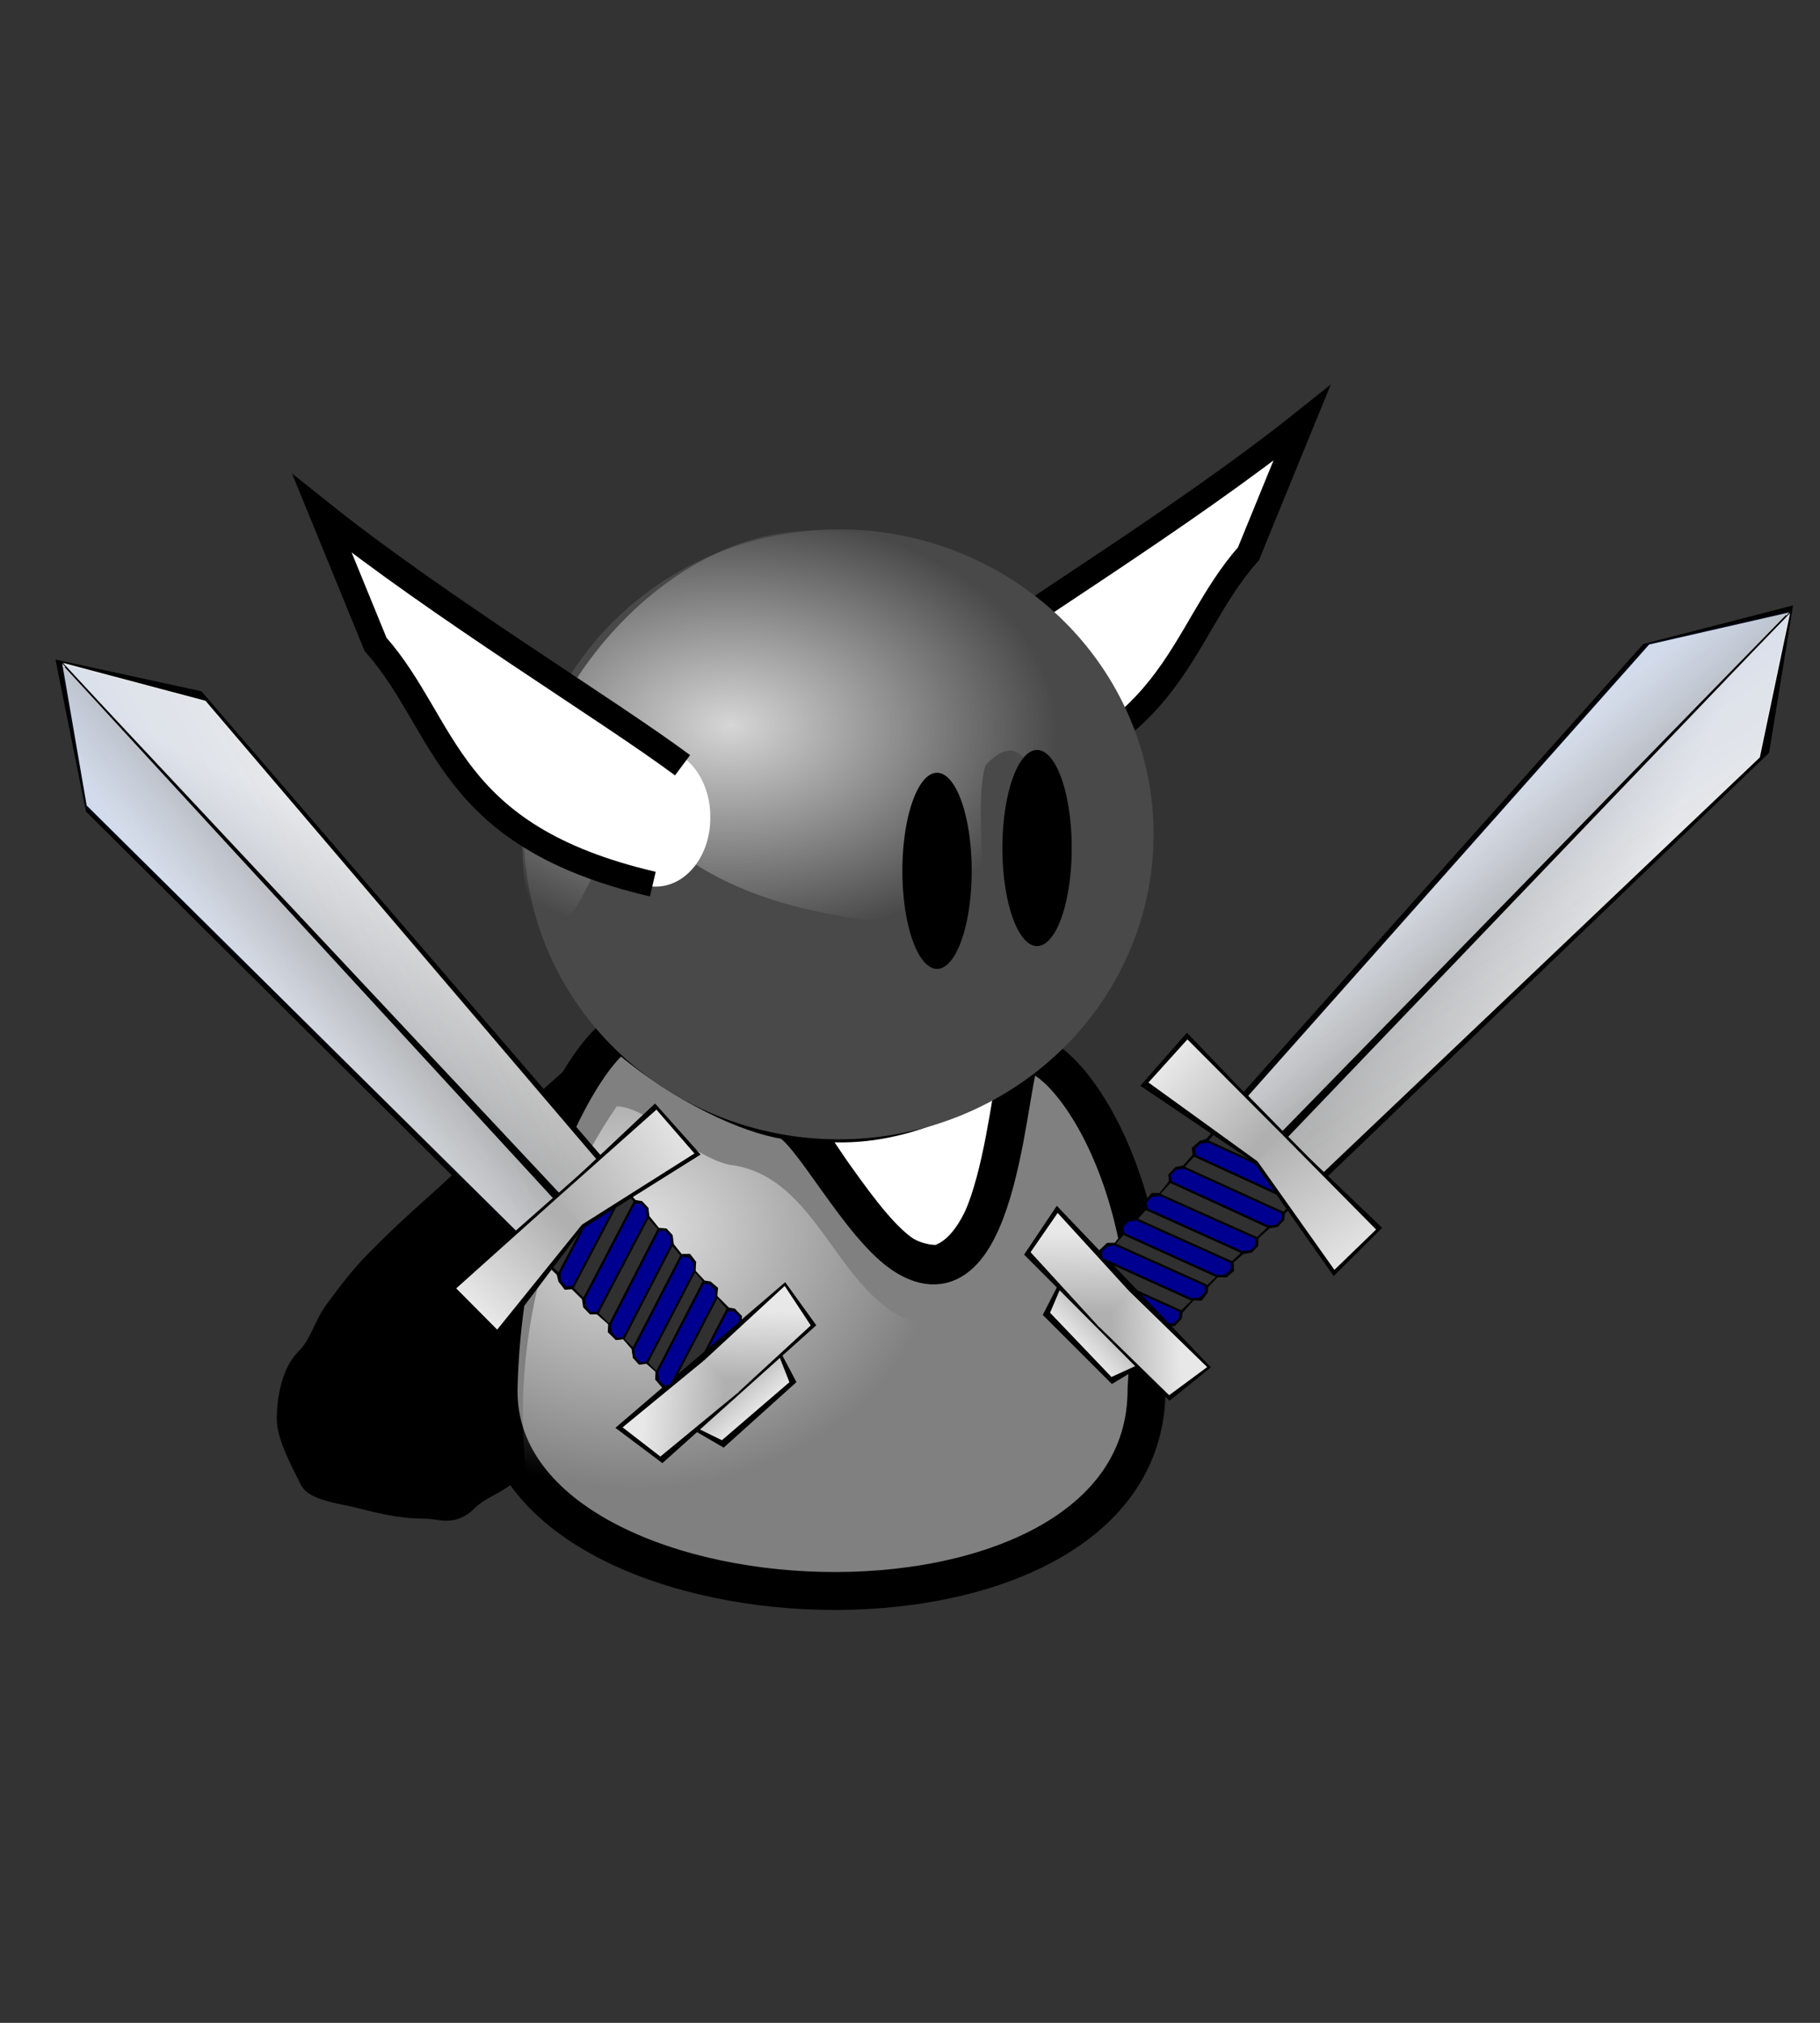 <?xml version="1.0" encoding="UTF-8" standalone="no"?>
<!-- Created with Inkscape (http://www.inkscape.org/) -->
<svg
   xmlns:dc="http://purl.org/dc/elements/1.1/"
   xmlns:cc="http://web.resource.org/cc/"
   xmlns:rdf="http://www.w3.org/1999/02/22-rdf-syntax-ns#"
   xmlns:svg="http://www.w3.org/2000/svg"
   xmlns="http://www.w3.org/2000/svg"
   xmlns:xlink="http://www.w3.org/1999/xlink"
   xmlns:sodipodi="http://sodipodi.sourceforge.net/DTD/sodipodi-0.dtd"
   xmlns:inkscape="http://www.inkscape.org/namespaces/inkscape"
   height="200"
   id="svg2801"
   inkscape:export-filename="/home/Krug/Projekte/Icon-Sets/set2/png/8a.png"
   inkscape:export-xdpi="72.000000"
   inkscape:export-ydpi="72.000000"
   inkscape:version="0.45.1"
   sodipodi:docbase="/media/sda3/workspace/hmm2000/src/sprites"
   sodipodi:docname="lordofwar.svg"
   sodipodi:version="0.32"
   width="180"
   inkscape:output_extension="org.inkscape.output.svg.inkscape"
   version="1.0">
  <rect width="100%" height="100%" fill="#333333" stroke="none"/>
  <defs
     id="defs2803">
    <linearGradient
       id="linearGradient4384">
      <stop
         id="stop4385"
         offset="0"
         style="stop-color:#ffffff;stop-opacity:0.775;" />
      <stop
         id="stop4386"
         offset="1"
         style="stop-color:#ffffff;stop-opacity:0;" />
    </linearGradient>
    <linearGradient
       id="linearGradient4376">
      <stop
         id="stop4377"
         offset="0"
         style="stop-color:#000000;stop-opacity:0.526;" />
      <stop
         id="stop4378"
         offset="1"
         style="stop-color:#000000;stop-opacity:0;" />
    </linearGradient>
    <linearGradient
       id="linearGradient4362">
      <stop
         id="stop4363"
         offset="0"
         style="stop-color:#ffffff;stop-opacity:0.667;" />
      <stop
         id="stop4364"
         offset="1"
         style="stop-color:#ffffff;stop-opacity:0;" />
    </linearGradient>
    <linearGradient
       id="linearGradient4358">
      <stop
         id="stop4359"
         offset="0"
         style="stop-color:#000;stop-opacity:1;" />
      <stop
         id="stop4360"
         offset="1"
         style="stop-color:#fff;stop-opacity:1;" />
    </linearGradient>
    <linearGradient
       id="linearGradient2860"
       inkscape:collect="always"
       x1="52.12"
       x2="51.493"
       xlink:href="#linearGradient4376"
       y1="45.501"
       y2="58.102"
       gradientTransform="matrix(1.099,0,0,0.91,20,36)"
       gradientUnits="userSpaceOnUse" />
    <radialGradient
       cx="42.425"
       cy="29.482"
       fx="42.672"
       fy="29.104"
       id="radialGradient2862"
       inkscape:collect="always"
       r="26.432"
       xlink:href="#linearGradient4384"
       gradientTransform="matrix(1.234,0,0,0.81,19.608,48.144)"
       gradientUnits="userSpaceOnUse" />
    <radialGradient
       cx="39.884"
       cy="91.885"
       fx="39.52"
       fy="91.03"
       id="radialGradient2865"
       inkscape:collect="always"
       r="27.349"
       xlink:href="#linearGradient4384"
       gradientTransform="matrix(1.095,0,0,0.913,19.217,38.35)"
       gradientUnits="userSpaceOnUse" />
    <linearGradient
       y2="155.444"
       y1="10.073"
       xlink:href="#linearGradient2199"
       x2="556.42"
       x1="423.394"
       inkscape:collect="always"
       id="linearGradient2202"
       gradientTransform="scale(0.464,2.156)"
       gradientUnits="userSpaceOnUse" />
    <linearGradient
       y2="685.193"
       y1="697.501"
       xlink:href="#linearGradient2180"
       x2="177.237"
       x1="151.102"
       inkscape:collect="always"
       id="linearGradient2194"
       gradientTransform="scale(1.495,0.669)"
       gradientUnits="userSpaceOnUse" />
    <linearGradient
       y2="673.501"
       y1="687.357"
       xlink:href="#linearGradient2180"
       x2="118.722"
       x1="147.873"
       inkscape:collect="always"
       id="linearGradient2192"
       gradientTransform="scale(1.463,0.684)"
       gradientUnits="userSpaceOnUse" />
    <linearGradient
       y2="541.288"
       y1="537.138"
       xlink:href="#linearGradient2180"
       x2="193.428"
       x1="145.819"
       inkscape:collect="always"
       id="linearGradient2190"
       gradientTransform="scale(1.509,0.663)"
       gradientUnits="userSpaceOnUse" />
    <linearGradient
       y2="522.718"
       y1="521.995"
       xlink:href="#linearGradient2180"
       x2="106.52"
       x1="143.798"
       inkscape:collect="always"
       id="linearGradient2188"
       gradientTransform="scale(1.504,0.665)"
       gradientUnits="userSpaceOnUse" />
    <linearGradient
       y2="822.546"
       y1="786.663"
       xlink:href="#linearGradient2180"
       x2="130.541"
       x1="130.541"
       inkscape:collect="always"
       id="linearGradient2186"
       gradientTransform="scale(1.694,0.59)"
       gradientUnits="userSpaceOnUse" />
    <linearGradient
       y2="34.009"
       y1="103.763"
       xlink:href="#linearGradient2180"
       x2="571.417"
       x1="676.048"
       inkscape:collect="always"
       id="linearGradient2185"
       gradientTransform="scale(0.332,3.012)"
       gradientUnits="userSpaceOnUse" />
    <linearGradient
       y2="17.733"
       y1="107.832"
       xlink:href="#linearGradient2180"
       x2="692.384"
       x1="666.226"
       inkscape:collect="always"
       id="linearGradient2183"
       gradientTransform="scale(0.332,3.012)"
       gradientUnits="userSpaceOnUse" />
    <linearGradient
       id="linearGradient2180">
      <stop
         style="stop-color:#b0b0b0;stop-opacity:1;"
         offset="0"
         id="stop2181" />
      <stop
         style="stop-color:#e8e8e9;stop-opacity:1;"
         offset="1"
         id="stop2182" />
    </linearGradient>
    <linearGradient
       id="linearGradient2199">
      <stop
         style="stop-color:#0163ff;stop-opacity:0.101;"
         offset="0"
         id="stop2200" />
      <stop
         style="stop-color:#ffffff;stop-opacity:0;"
         offset="1"
         id="stop2201" />
    </linearGradient>
    <linearGradient
       inkscape:collect="always"
       xlink:href="#linearGradient2180"
       id="linearGradient8285"
       gradientUnits="userSpaceOnUse"
       gradientTransform="scale(0.332,3.012)"
       x1="676.048"
       y1="103.763"
       x2="571.417"
       y2="34.009" />
    <linearGradient
       inkscape:collect="always"
       xlink:href="#linearGradient2180"
       id="linearGradient8287"
       gradientUnits="userSpaceOnUse"
       gradientTransform="scale(1.694,0.59)"
       x1="130.541"
       y1="786.663"
       x2="130.541"
       y2="822.546" />
    <linearGradient
       inkscape:collect="always"
       xlink:href="#linearGradient2180"
       id="linearGradient8289"
       gradientUnits="userSpaceOnUse"
       gradientTransform="scale(1.495,0.669)"
       x1="151.102"
       y1="697.501"
       x2="177.237"
       y2="685.193" />
    <linearGradient
       inkscape:collect="always"
       xlink:href="#linearGradient2180"
       id="linearGradient8291"
       gradientUnits="userSpaceOnUse"
       gradientTransform="scale(0.332,3.012)"
       x1="666.226"
       y1="107.832"
       x2="692.384"
       y2="17.733" />
    <linearGradient
       inkscape:collect="always"
       xlink:href="#linearGradient2199"
       id="linearGradient8293"
       gradientUnits="userSpaceOnUse"
       gradientTransform="scale(0.464,2.156)"
       x1="423.394"
       y1="10.073"
       x2="556.42"
       y2="155.444" />
    <linearGradient
       inkscape:collect="always"
       xlink:href="#linearGradient2180"
       id="linearGradient8295"
       gradientUnits="userSpaceOnUse"
       gradientTransform="scale(1.509,0.663)"
       x1="145.819"
       y1="537.138"
       x2="193.428"
       y2="541.288" />
    <linearGradient
       inkscape:collect="always"
       xlink:href="#linearGradient2180"
       id="linearGradient8297"
       gradientUnits="userSpaceOnUse"
       gradientTransform="scale(1.504,0.665)"
       x1="143.798"
       y1="521.995"
       x2="106.52"
       y2="522.718" />
    <linearGradient
       inkscape:collect="always"
       xlink:href="#linearGradient2180"
       id="linearGradient8299"
       gradientUnits="userSpaceOnUse"
       gradientTransform="scale(1.463,0.684)"
       x1="147.873"
       y1="687.357"
       x2="118.722"
       y2="673.501" />
  </defs>
  <sodipodi:namedview
     bordercolor="#666666"
     borderopacity="1.0"
     id="base"
     inkscape:cx="172.53524"
     inkscape:cy="118.0424"
     inkscape:pageopacity="0.0"
     inkscape:pageshadow="2"
     inkscape:window-height="828"
     inkscape:window-width="1440"
     inkscape:window-x="0"
     inkscape:window-y="47"
     inkscape:zoom="1.805"
     pagecolor="#ffffff"
     width="180px"
     height="200px"
     inkscape:current-layer="svg2801" />
  <path
     sodipodi:type="arc"
     style="fill:#ffffff;fill-opacity:1;fill-rule:nonzero;stroke:none;stroke-width:3.1;stroke-miterlimit:4;stroke-dasharray:none;stroke-opacity:1"
     id="path6291"
     sodipodi:cx="58.860275"
     sodipodi:cy="80.810394"
     sodipodi:rx="5.3865476"
     sodipodi:ry="6.7576685"
     d="M 64.247 80.81 A 5.387 6.758 0 1 1  53.474,80.81 A 5.387 6.758 0 1 1  64.247 80.81 z"
     transform="matrix(-1,0,0,1,154.615,-8.954)" />
  <path
     style="fill:#ffffff;fill-rule:evenodd;stroke:#000000;stroke-width:2.4;stroke-linecap:butt;stroke-linejoin:miter;stroke-miterlimit:4;stroke-dasharray:none;stroke-opacity:1"
     d="M 93.11,66.707 C 100.49,61.214 117.087,51.14 128.759,41.831 L 123.471,54.759 C 116.31,62.861 116.531,73.689 96.048,78.46"
     id="path6293"
     sodipodi:nodetypes="cccc" />
  <path
     style="fill:#000000;fill-rule:evenodd;stroke:#000000;stroke-width:3.1;stroke-linecap:butt;stroke-linejoin:miter;stroke-miterlimit:4;stroke-dasharray:none;stroke-opacity:1"
     d="M 60.227,104.274 C 58.933,105.247 54.488,108.799 52.194,111.476 C 50.584,113.355 48.701,114.416 46.931,116.186 C 44.369,118.747 41.516,121.046 38.898,123.665 C 38.436,124.126 37.974,124.588 37.512,125.05 C 35.99,126.572 34.759,128.26 33.634,129.759 C 32.371,131.443 32.208,133.125 30.587,134.745 C 29.398,135.934 28.925,138.352 28.925,140.285 C 28.925,141.885 30.313,144.445 31.141,146.102 C 31.511,146.843 34.565,147.305 35.296,147.488 C 37.524,148.044 39.495,148.596 41.945,148.596 C 43.667,148.596 44.53,149.335 45.823,148.042 C 47.214,146.651 48.96,146.29 50.255,144.994 C 50.49,144.759 50.809,144.625 51.086,144.44"
     id="path2333" />
  <path
     d="M 78.308,110.504 C 83.057,115.688 86.08,124.975 92.772,124.975 C 99.248,123.175 100.112,107.769 100.976,104.457 C 93.636,109.497 86.08,112.376 78.308,110.504 z "
     id="path9383"
     sodipodi:nodetypes="cccc"
     style="fill:#ffffff;fill-opacity:1;fill-rule:evenodd;stroke:#000000;stroke-width:3.75;stroke-linecap:round;stroke-linejoin:round;stroke-miterlimit:4;stroke-opacity:1" />
  <path
     d="M 211.219 70.291 A 60.942 57.825 0 1 1  89.335,70.291 A 60.942 57.825 0 1 1  211.219 70.291 z"
     id="path3713"
     sodipodi:cx="150.27701"
     sodipodi:cy="70.290855"
     sodipodi:rx="60.94183"
     sodipodi:ry="57.825485"
     sodipodi:type="arc"
     style="fill:#f0cfa7;fill-opacity:1;fill-rule:evenodd;stroke:#000000;stroke-width:8.504;stroke-linecap:round;stroke-linejoin:round;stroke-miterlimit:4;stroke-opacity:1"
     transform="matrix(0.441,0,0,0.441,16.251,54.082)" />
  <path
     d="M 49.31,137.311 C 48.919,162.507 113.548,165.389 113.392,137.311 C 114.937,114.982 103.832,102.287 101.072,104.445 C 99.671,105.541 99.15,129.881 89.682,124.282 C 85.079,121.56 79.931,111.105 77.678,110.759 C 74.279,110.235 67.77,107.483 61.793,102.332 C 60.224,100.981 49.839,114.871 49.31,137.311 z "
     id="path4369"
     sodipodi:nodetypes="ccssssc"
     style="fill:#808080;fill-opacity:1;fill-rule:evenodd;stroke:#000000;stroke-width:3.75;stroke-linecap:round;stroke-linejoin:round;stroke-miterlimit:4;stroke-opacity:1" />
  <path
     d="M 99.871,66.629 C 99.497,67.473 99.331,71.97 98.996,83.285 C 98.887,86.963 65.867,82.285 63.277,73.379 C 60.499,79.828 57.804,82.08 55.621,81.879 C 55.432,83.099 55.246,84.329 55.246,85.598 C 55.246,99.677 67.291,111.098 82.121,111.098 C 96.952,111.098 108.965,99.677 108.965,85.598 C 108.965,85.214 108.858,84.853 108.84,84.473 C 103.442,81.729 101.355,69.55 100.34,66.973 C 100.195,66.845 100.019,66.754 99.871,66.629 z "
     id="path2856"
     style="fill:url(#linearGradient2860);fill-opacity:1;fill-rule:evenodd;stroke:none;stroke-width:8.504;stroke-linecap:round;stroke-linejoin:round;stroke-miterlimit:4;stroke-opacity:1" />
  <g
     transform="matrix(0.149,0.152,-0.146,0.151,144.343,25.94)"
     id="g2841">
    <path
       style="fill:#000000;fill-opacity:1;fill-rule:evenodd;stroke:#000000;stroke-width:0.781pt;stroke-linecap:butt;stroke-linejoin:miter;stroke-opacity:1"
       sodipodi:nodetypes="cccccc"
       id="path913"
       d="M 185.211,64.144 L 196.428,348.209 L 250.597,347.146 L 261.357,57.672 L 222.311,1.839 L 185.211,64.144 z " />
    <path
       style="fill:url(#linearGradient2185);fill-opacity:1;fill-rule:evenodd;stroke:none;stroke-width:1pt;stroke-linecap:butt;stroke-linejoin:miter;stroke-opacity:1"
       sodipodi:nodetypes="ccccc"
       id="path1556"
       d="M 186.821,62.143 L 198.61,345.796 L 224.455,345.796 L 223.321,4.388 L 186.821,62.143 z " />
    <path
       style="fill:#000000;fill-opacity:1;fill-rule:evenodd;stroke:#000000;stroke-width:0.781pt;stroke-linecap:butt;stroke-linejoin:miter;stroke-opacity:1"
       sodipodi:nodetypes="ccccc"
       id="path2830"
       d="M 194.132,463.612 L 201.121,486.598 L 245.739,486.139 L 251.338,464.855 L 194.132,463.612 z " />
    <path
       style="fill:url(#linearGradient2186);fill-opacity:1;fill-rule:evenodd;stroke:none;stroke-width:0.781pt;stroke-linecap:butt;stroke-linejoin:miter;stroke-opacity:1"
       sodipodi:nodetypes="ccccc"
       id="path1553"
       d="M 195.209,465.048 L 202.464,483.958 L 243.725,484.483 L 250.979,465.573 L 195.209,465.048 z " />
    <path
       style="fill:#000000;fill-opacity:1;fill-rule:evenodd;stroke:#000000;stroke-width:0.96pt;stroke-linecap:butt;stroke-linejoin:miter;stroke-opacity:1"
       sodipodi:nodetypes="ccccccccccccccccccccccccccccccccccccccccccccccccccccccccc"
       id="path2832"
       d="M 197.705,347.222 L 199.192,374.253 L 197.59,377.253 L 197.205,381.638 L 199.703,383.578 L 200.049,390.753 L 197.933,393.972 L 198.03,398.261 L 200.299,400.326 L 201.058,407.91 L 201.027,407.91 L 198.429,410.52 L 198.621,415.066 L 201.371,417.066 L 201.183,423.847 L 198.873,427.323 L 198.777,431.003 L 201.527,433.003 L 202.152,439.347 L 199.556,442.054 L 199.364,446.823 L 202.402,448.535 L 202.496,448.503 L 202.527,449.535 L 218.496,449.816 L 203.433,455.691 L 201.027,458.878 L 201.027,462.847 L 203.777,464.847 L 241.527,450.253 L 245.121,450.316 L 245.183,448.691 L 247.842,446.107 L 247.746,441.753 L 246.073,439.535 L 245.777,431.253 L 248.571,428.725 L 248.09,424.628 L 246.378,422.467 L 246.34,415.566 L 249.405,412.669 L 249.789,408.508 L 246.902,405.91 L 247.383,399.511 L 249.808,395.972 L 249.808,392.196 L 247.402,389.597 L 247.912,382.071 L 250.152,378.847 L 250.152,374.878 L 248.321,372.566 L 248.121,364.878 L 250.84,361.722 L 250.84,357.753 L 248.465,355.41 L 248.746,347.128 L 197.705,347.222 z " />
    <path
       style="fill:#303030;fill-opacity:1;fill-rule:evenodd;stroke:none;stroke-width:0.96pt;stroke-linecap:butt;stroke-linejoin:miter;stroke-opacity:1"
       sodipodi:nodetypes="ccccc"
       id="path1545"
       d="M 198.837,346.603 L 202.464,449.803 L 245.085,450.597 L 248.712,347.396 L 198.837,346.603 z " />
    <path
       style="fill:#000090;fill-opacity:1;fill-rule:evenodd;stroke:#000000;stroke-width:0.781pt;stroke-linecap:butt;stroke-linejoin:miter;stroke-opacity:1"
       sodipodi:nodetypes="ccccccccc"
       id="path2206"
       d="M 200.29,383.504 L 248.053,365.192 L 250.802,362.007 L 250.802,358.026 L 248.397,355.637 L 199.946,374.348 L 197.541,377.532 L 197.541,381.513 L 200.29,383.504 z " />
    <path
       style="fill:#000090;fill-opacity:1;fill-rule:evenodd;stroke:#000000;stroke-width:0.781pt;stroke-linecap:butt;stroke-linejoin:miter;stroke-opacity:1"
       sodipodi:nodetypes="ccccccccc"
       id="path2208"
       d="M 203.726,465.112 L 244.961,449.189 L 247.71,446.004 L 247.71,442.023 L 245.304,439.634 L 203.382,455.956 L 200.977,459.141 L 200.977,463.122 L 203.726,465.112 z " />
    <path
       style="fill:#000000;fill-opacity:1;fill-rule:evenodd;stroke:#000000;stroke-width:0.781pt;stroke-linecap:butt;stroke-linejoin:miter;stroke-opacity:1"
       sodipodi:nodetypes="ccccc"
       id="path1550"
       d="M 170.79,446.963 L 175.448,473.007 L 270.363,472.236 L 273.272,448.379 L 170.79,446.963 z " />
    <path
       style="fill:#000090;fill-opacity:1;fill-rule:evenodd;stroke:#000000;stroke-width:0.781pt;stroke-linecap:butt;stroke-linejoin:miter;stroke-opacity:1"
       sodipodi:nodetypes="ccccccccc"
       id="path2207"
       d="M 202.351,448.791 L 245.304,432.071 L 248.053,428.886 L 248.053,424.905 L 245.648,422.517 L 202.008,439.634 L 199.602,442.819 L 199.602,446.8 L 202.351,448.791 z " />
    <path
       style="fill:#000090;fill-opacity:1;fill-rule:evenodd;stroke:#000000;stroke-width:0.781pt;stroke-linecap:butt;stroke-linejoin:miter;stroke-opacity:1"
       id="path2203"
       d="M 201.492,433.265 L 246.507,415.749 L 249.256,412.564 L 249.256,408.583 L 246.851,406.195 L 201.149,424.109 L 198.743,427.294 L 198.743,431.275 L 201.492,433.265 z " />
    <path
       style="fill:#000090;fill-opacity:1;fill-rule:evenodd;stroke:#000000;stroke-width:0.781pt;stroke-linecap:butt;stroke-linejoin:miter;stroke-opacity:1"
       sodipodi:nodetypes="ccccccccc"
       id="path2204"
       d="M 201.32,417.341 L 247.023,399.427 L 249.772,396.243 L 249.772,392.262 L 247.366,389.873 L 200.977,408.185 L 198.571,411.37 L 198.571,415.351 L 201.32,417.341 z " />
    <path
       style="fill:#000090;fill-opacity:1;fill-rule:evenodd;stroke:#000000;stroke-width:0.781pt;stroke-linecap:butt;stroke-linejoin:miter;stroke-opacity:1"
       sodipodi:nodetypes="ccccccccc"
       id="path2205"
       d="M 200.633,400.224 L 247.366,382.309 L 250.115,379.125 L 250.115,375.144 L 247.71,372.755 L 200.29,391.067 L 197.884,394.252 L 197.884,398.233 L 200.633,400.224 z " />
    <path
       style="fill:url(#linearGradient2194);fill-opacity:1;fill-rule:evenodd;stroke:none;stroke-width:1pt;stroke-linecap:butt;stroke-linejoin:miter;stroke-opacity:1"
       sodipodi:nodetypes="ccccc"
       id="path2193"
       d="M 272.517,449.027 L 268.889,471.089 L 222.717,472.126 L 220.922,450.244 L 272.517,449.027 z " />
    <path
       style="fill:url(#linearGradient2183);fill-opacity:1;fill-rule:evenodd;stroke:none;stroke-width:1pt;stroke-linecap:butt;stroke-linejoin:miter;stroke-opacity:1"
       sodipodi:nodetypes="ccccc"
       id="path2184"
       d="M 260.274,62.143 L 248.486,345.796 L 222.641,345.796 L 223.774,4.388 L 260.274,62.143 z " />
    <path
       style="fill:url(#linearGradient2202);fill-opacity:1;fill-rule:evenodd;stroke:none;stroke-width:1pt;stroke-linecap:butt;stroke-linejoin:miter;stroke-opacity:1"
       id="path2196"
       d="M 222.596,4.208 L 186.096,61.989 L 197.885,345.642 L 221.916,345.642 L 223.73,345.642 L 247.761,345.642 L 259.55,61.989 L 223.05,4.208 L 222.823,72.495 L 222.596,4.208 z " />
    <path
       style="fill:#000000;fill-opacity:1;fill-rule:evenodd;stroke:#000000;stroke-width:0.781pt;stroke-linecap:butt;stroke-linejoin:miter;stroke-opacity:1"
       sodipodi:nodetypes="ccccccc"
       id="path1543"
       d="M 158.28,346.135 L 159.812,378.137 L 221.961,365.323 L 284.875,375.85 L 285.47,344.785 L 222.414,346.859 L 158.28,346.135 z " />
    <path
       style="fill:url(#linearGradient2190);fill-opacity:1;fill-rule:evenodd;stroke:none;stroke-width:1pt;stroke-linecap:butt;stroke-linejoin:miter;stroke-opacity:1"
       sodipodi:nodetypes="ccccc"
       id="path2189"
       d="M 284.532,346.859 L 283.625,374.174 L 222.636,364.229 L 222.32,347.131 L 284.532,346.859 z " />
    <path
       style="fill:url(#linearGradient2188);fill-opacity:1;fill-rule:evenodd;stroke:none;stroke-width:1pt;stroke-linecap:butt;stroke-linejoin:miter;stroke-opacity:1"
       sodipodi:nodetypes="ccccc"
       id="path2187"
       d="M 160.07,347.647 L 160.976,374.962 L 223.056,364.252 L 222.641,347.122 L 160.07,347.647 z " />
    <path
       style="fill:url(#linearGradient2192);fill-opacity:1;fill-rule:evenodd;stroke:none;stroke-width:1pt;stroke-linecap:butt;stroke-linejoin:miter;stroke-opacity:1"
       sodipodi:nodetypes="ccccc"
       id="path2191"
       d="M 172.765,448.502 L 176.393,470.563 L 223.432,472.183 L 221.499,450.223 L 172.765,448.502 z " />
    <path
       style="fill:#000000;fill-opacity:1;fill-rule:evenodd;stroke:none;stroke-width:3.75;stroke-linecap:butt;stroke-linejoin:round;stroke-miterlimit:4;stroke-opacity:1"
       sodipodi:nodetypes="ccccc"
       id="path2195"
       d="M 223,6.375 L 221.438,346 L 225.188,346 L 223.625,6.688 L 223,6.375 z " />
  </g>
  <path
     sodipodi:type="arc"
     style="opacity:1;fill:#494949;fill-opacity:1;fill-rule:nonzero;stroke:none;stroke-width:3.1;stroke-miterlimit:4;stroke-dasharray:none;stroke-opacity:1"
     id="path3322"
     sodipodi:cx="-61.504578"
     sodipodi:cy="70.135239"
     sodipodi:rx="35.257401"
     sodipodi:ry="35.061527"
     d="M -26.247 70.135 A 35.257 35.062 0 1 1  -96.762,70.135 A 35.257 35.062 0 1 1  -26.247 70.135 z"
     transform="matrix(0.883,0,0,0.86,137.266,22.177)"
     inkscape:transform-center-x="-85.009513"
     inkscape:transform-center-y="32.906908" />
  <path
     d="M 60.995,109.384 C 53.921,119.698 50.685,132.874 51.995,145.259 C 58.37,158.276 75.41,160.076 88.329,159.12 C 99.053,158.504 112.771,152.045 111.526,139.384 C 111.708,129.434 110.145,118.096 102.683,110.884 C 100.543,117.791 101.319,128.815 92.839,131.228 C 82.884,130.418 81.884,116.299 72.097,115.154 C 68.111,114.237 64.168,109.438 60.995,109.384 z "
     id="path2864"
     style="fill:url(#radialGradient2865);fill-opacity:1;fill-rule:evenodd;stroke:none;stroke-width:3.75;stroke-linecap:round;stroke-linejoin:round;stroke-miterlimit:4;stroke-opacity:1" />
  <path
     d="M 77.64,52.644 C 61.874,54.854 47.547,75.056 52.755,90.735 C 57.113,96.261 59.487,79.19 63.742,81.136 C 71.254,89.727 84.387,91.367 95.354,91.635 C 98.526,88.706 96.125,80.553 97.452,75.675 C 102.894,69.886 103.001,83.024 105.369,86.341 C 107.302,93.524 111.835,91.873 112.087,85.158 C 115.676,65.952 95.674,50.378 77.64,52.644 z "
     id="path2861"
     style="fill:url(#radialGradient2862);fill-opacity:1;fill-rule:evenodd;stroke:none;stroke-width:3.75;stroke-linecap:round;stroke-linejoin:round;stroke-miterlimit:4;stroke-opacity:1"
     sodipodi:nodetypes="cccccccc" />
  <path
     sodipodi:type="arc"
     style="fill:#ffffff;fill-opacity:1;fill-rule:nonzero;stroke:none;stroke-width:3.1;stroke-miterlimit:4;stroke-dasharray:none;stroke-opacity:1"
     id="path6279"
     sodipodi:cx="58.860275"
     sodipodi:cy="80.810394"
     sodipodi:rx="5.3865476"
     sodipodi:ry="6.7576685"
     d="M 64.247 80.81 A 5.387 6.758 0 1 1  53.474,80.81 A 5.387 6.758 0 1 1  64.247 80.81 z"
     transform="translate(6,0)" />
  <path
     style="fill:#ffffff;fill-rule:evenodd;stroke:#000000;stroke-width:2.5;stroke-linecap:butt;stroke-linejoin:miter;stroke-miterlimit:4;stroke-dasharray:none;stroke-opacity:1"
     d="M 67.505,75.661 C 60.125,70.168 43.527,60.094 31.855,50.785 L 37.144,63.713 C 44.304,71.814 44.083,82.643 64.566,87.413"
     id="path6283"
     sodipodi:nodetypes="cccc" />
  <path
     sodipodi:type="arc"
     style="opacity:1;fill:#000000;fill-opacity:1;fill-rule:nonzero;stroke:none;stroke-width:3.1;stroke-miterlimit:4;stroke-dasharray:none;stroke-opacity:1"
     id="path6295"
     sodipodi:cx="85.499199"
     sodipodi:cy="89.232994"
     sodipodi:rx="3.427803"
     sodipodi:ry="9.6957855"
     d="M 88.927 89.233 A 3.428 9.696 0 1 1  82.071,89.233 A 3.428 9.696 0 1 1  88.927 89.233 z"
     transform="translate(7.175,-3.134)" />
  <path
     sodipodi:type="arc"
     style="opacity:1;fill:#000000;fill-opacity:1;fill-rule:nonzero;stroke:none;stroke-width:3.1;stroke-miterlimit:4;stroke-dasharray:none;stroke-opacity:1"
     id="path6297"
     sodipodi:cx="85.499199"
     sodipodi:cy="89.232994"
     sodipodi:rx="3.427803"
     sodipodi:ry="9.6957855"
     d="M 88.927 89.233 A 3.428 9.696 0 1 1  82.071,89.233 A 3.428 9.696 0 1 1  88.927 89.233 z"
     transform="translate(17.067,-5.387)" />
  <g
     transform="matrix(0.16,-0.141,0.143,0.154,-30.204,96.415)"
     id="g8241">
    <path
       style="fill:#000000;fill-opacity:1;fill-rule:evenodd;stroke:#000000;stroke-width:0.781pt;stroke-linecap:butt;stroke-linejoin:miter;stroke-opacity:1"
       sodipodi:nodetypes="cccccc"
       id="path8243"
       d="M 185.211,64.144 L 196.428,348.209 L 250.597,347.146 L 261.357,57.672 L 222.311,1.839 L 185.211,64.144 z " />
    <path
       style="fill:url(#linearGradient8285);fill-opacity:1;fill-rule:evenodd;stroke:none;stroke-width:1pt;stroke-linecap:butt;stroke-linejoin:miter;stroke-opacity:1"
       sodipodi:nodetypes="ccccc"
       id="path8245"
       d="M 186.821,62.143 L 198.61,345.796 L 224.455,345.796 L 223.321,4.388 L 186.821,62.143 z " />
    <path
       style="fill:#000000;fill-opacity:1;fill-rule:evenodd;stroke:#000000;stroke-width:0.781pt;stroke-linecap:butt;stroke-linejoin:miter;stroke-opacity:1"
       sodipodi:nodetypes="ccccc"
       id="path8247"
       d="M 194.132,463.612 L 201.121,486.598 L 245.739,486.139 L 251.338,464.855 L 194.132,463.612 z " />
    <path
       style="fill:url(#linearGradient8287);fill-opacity:1;fill-rule:evenodd;stroke:none;stroke-width:0.781pt;stroke-linecap:butt;stroke-linejoin:miter;stroke-opacity:1"
       sodipodi:nodetypes="ccccc"
       id="path8249"
       d="M 195.209,465.048 L 202.464,483.958 L 243.725,484.483 L 250.979,465.573 L 195.209,465.048 z " />
    <path
       style="fill:#000000;fill-opacity:1;fill-rule:evenodd;stroke:#000000;stroke-width:0.96pt;stroke-linecap:butt;stroke-linejoin:miter;stroke-opacity:1"
       sodipodi:nodetypes="ccccccccccccccccccccccccccccccccccccccccccccccccccccccccc"
       id="path8251"
       d="M 197.705,347.222 L 199.192,374.253 L 197.59,377.253 L 197.205,381.638 L 199.703,383.578 L 200.049,390.753 L 197.933,393.972 L 198.03,398.261 L 200.299,400.326 L 201.058,407.91 L 201.027,407.91 L 198.429,410.52 L 198.621,415.066 L 201.371,417.066 L 201.183,423.847 L 198.873,427.323 L 198.777,431.003 L 201.527,433.003 L 202.152,439.347 L 199.556,442.054 L 199.364,446.823 L 202.402,448.535 L 202.496,448.503 L 202.527,449.535 L 218.496,449.816 L 203.433,455.691 L 201.027,458.878 L 201.027,462.847 L 203.777,464.847 L 241.527,450.253 L 245.121,450.316 L 245.183,448.691 L 247.842,446.107 L 247.746,441.753 L 246.073,439.535 L 245.777,431.253 L 248.571,428.725 L 248.09,424.628 L 246.378,422.467 L 246.34,415.566 L 249.405,412.669 L 249.789,408.508 L 246.902,405.91 L 247.383,399.511 L 249.808,395.972 L 249.808,392.196 L 247.402,389.597 L 247.912,382.071 L 250.152,378.847 L 250.152,374.878 L 248.321,372.566 L 248.121,364.878 L 250.84,361.722 L 250.84,357.753 L 248.465,355.41 L 248.746,347.128 L 197.705,347.222 z " />
    <path
       style="fill:#303030;fill-opacity:1;fill-rule:evenodd;stroke:none;stroke-width:0.96pt;stroke-linecap:butt;stroke-linejoin:miter;stroke-opacity:1"
       sodipodi:nodetypes="ccccc"
       id="path8253"
       d="M 198.837,346.603 L 202.464,449.803 L 245.085,450.597 L 248.712,347.396 L 198.837,346.603 z " />
    <path
       style="fill:#000090;fill-opacity:1;fill-rule:evenodd;stroke:#000000;stroke-width:0.781pt;stroke-linecap:butt;stroke-linejoin:miter;stroke-opacity:1"
       sodipodi:nodetypes="ccccccccc"
       id="path8255"
       d="M 200.29,383.504 L 248.053,365.192 L 250.802,362.007 L 250.802,358.026 L 248.397,355.637 L 199.946,374.348 L 197.541,377.532 L 197.541,381.513 L 200.29,383.504 z " />
    <path
       style="fill:#000090;fill-opacity:1;fill-rule:evenodd;stroke:#000000;stroke-width:0.781pt;stroke-linecap:butt;stroke-linejoin:miter;stroke-opacity:1"
       sodipodi:nodetypes="ccccccccc"
       id="path8257"
       d="M 203.726,465.112 L 244.961,449.189 L 247.71,446.004 L 247.71,442.023 L 245.304,439.634 L 203.382,455.956 L 200.977,459.141 L 200.977,463.122 L 203.726,465.112 z " />
    <path
       style="fill:#000000;fill-opacity:1;fill-rule:evenodd;stroke:#000000;stroke-width:0.781pt;stroke-linecap:butt;stroke-linejoin:miter;stroke-opacity:1"
       sodipodi:nodetypes="ccccc"
       id="path8259"
       d="M 170.79,446.963 L 175.448,473.007 L 270.363,472.236 L 273.272,448.379 L 170.79,446.963 z " />
    <path
       style="fill:#000090;fill-opacity:1;fill-rule:evenodd;stroke:#000000;stroke-width:0.781pt;stroke-linecap:butt;stroke-linejoin:miter;stroke-opacity:1"
       sodipodi:nodetypes="ccccccccc"
       id="path8261"
       d="M 202.351,448.791 L 245.304,432.071 L 248.053,428.886 L 248.053,424.905 L 245.648,422.517 L 202.008,439.634 L 199.602,442.819 L 199.602,446.8 L 202.351,448.791 z " />
    <path
       style="fill:#000090;fill-opacity:1;fill-rule:evenodd;stroke:#000000;stroke-width:0.781pt;stroke-linecap:butt;stroke-linejoin:miter;stroke-opacity:1"
       id="path8263"
       d="M 201.492,433.265 L 246.507,415.749 L 249.256,412.564 L 249.256,408.583 L 246.851,406.195 L 201.149,424.109 L 198.743,427.294 L 198.743,431.275 L 201.492,433.265 z " />
    <path
       style="fill:#000090;fill-opacity:1;fill-rule:evenodd;stroke:#000000;stroke-width:0.781pt;stroke-linecap:butt;stroke-linejoin:miter;stroke-opacity:1"
       sodipodi:nodetypes="ccccccccc"
       id="path8265"
       d="M 201.32,417.341 L 247.023,399.427 L 249.772,396.243 L 249.772,392.262 L 247.366,389.873 L 200.977,408.185 L 198.571,411.37 L 198.571,415.351 L 201.32,417.341 z " />
    <path
       style="fill:#000090;fill-opacity:1;fill-rule:evenodd;stroke:#000000;stroke-width:0.781pt;stroke-linecap:butt;stroke-linejoin:miter;stroke-opacity:1"
       sodipodi:nodetypes="ccccccccc"
       id="path8267"
       d="M 200.633,400.224 L 247.366,382.309 L 250.115,379.125 L 250.115,375.144 L 247.71,372.755 L 200.29,391.067 L 197.884,394.252 L 197.884,398.233 L 200.633,400.224 z " />
    <path
       style="fill:url(#linearGradient8289);fill-opacity:1;fill-rule:evenodd;stroke:none;stroke-width:1pt;stroke-linecap:butt;stroke-linejoin:miter;stroke-opacity:1"
       sodipodi:nodetypes="ccccc"
       id="path8269"
       d="M 272.517,449.027 L 268.889,471.089 L 222.717,472.126 L 220.922,450.244 L 272.517,449.027 z " />
    <path
       style="fill:url(#linearGradient8291);fill-opacity:1;fill-rule:evenodd;stroke:none;stroke-width:1pt;stroke-linecap:butt;stroke-linejoin:miter;stroke-opacity:1"
       sodipodi:nodetypes="ccccc"
       id="path8271"
       d="M 260.274,62.143 L 248.486,345.796 L 222.641,345.796 L 223.774,4.388 L 260.274,62.143 z " />
    <path
       style="fill:url(#linearGradient8293);fill-opacity:1;fill-rule:evenodd;stroke:none;stroke-width:1pt;stroke-linecap:butt;stroke-linejoin:miter;stroke-opacity:1"
       id="path8273"
       d="M 222.596,4.208 L 186.096,61.989 L 197.885,345.642 L 221.916,345.642 L 223.73,345.642 L 247.761,345.642 L 259.55,61.989 L 223.05,4.208 L 222.823,72.495 L 222.596,4.208 z " />
    <path
       style="fill:#000000;fill-opacity:1;fill-rule:evenodd;stroke:#000000;stroke-width:0.781pt;stroke-linecap:butt;stroke-linejoin:miter;stroke-opacity:1"
       sodipodi:nodetypes="ccccccc"
       id="path8275"
       d="M 158.28,346.135 L 159.812,378.137 L 221.961,365.323 L 284.875,375.85 L 285.47,344.785 L 222.414,346.859 L 158.28,346.135 z " />
    <path
       style="fill:url(#linearGradient8295);fill-opacity:1;fill-rule:evenodd;stroke:none;stroke-width:1pt;stroke-linecap:butt;stroke-linejoin:miter;stroke-opacity:1"
       sodipodi:nodetypes="ccccc"
       id="path8277"
       d="M 284.532,346.859 L 283.625,374.174 L 222.636,364.229 L 222.32,347.131 L 284.532,346.859 z " />
    <path
       style="fill:url(#linearGradient8297);fill-opacity:1;fill-rule:evenodd;stroke:none;stroke-width:1pt;stroke-linecap:butt;stroke-linejoin:miter;stroke-opacity:1"
       sodipodi:nodetypes="ccccc"
       id="path8279"
       d="M 160.07,347.647 L 160.976,374.962 L 223.056,364.252 L 222.641,347.122 L 160.07,347.647 z " />
    <path
       style="fill:url(#linearGradient8299);fill-opacity:1;fill-rule:evenodd;stroke:none;stroke-width:1pt;stroke-linecap:butt;stroke-linejoin:miter;stroke-opacity:1"
       sodipodi:nodetypes="ccccc"
       id="path8281"
       d="M 172.765,448.502 L 176.393,470.563 L 223.432,472.183 L 221.499,450.223 L 172.765,448.502 z " />
    <path
       style="fill:#000000;fill-opacity:1;fill-rule:evenodd;stroke:none;stroke-width:3.75;stroke-linecap:butt;stroke-linejoin:round;stroke-miterlimit:4;stroke-opacity:1"
       sodipodi:nodetypes="ccccc"
       id="path8283"
       d="M 223,6.375 L 221.438,346 L 225.188,346 L 223.625,6.688 L 223,6.375 z " />
  </g>
</svg>
